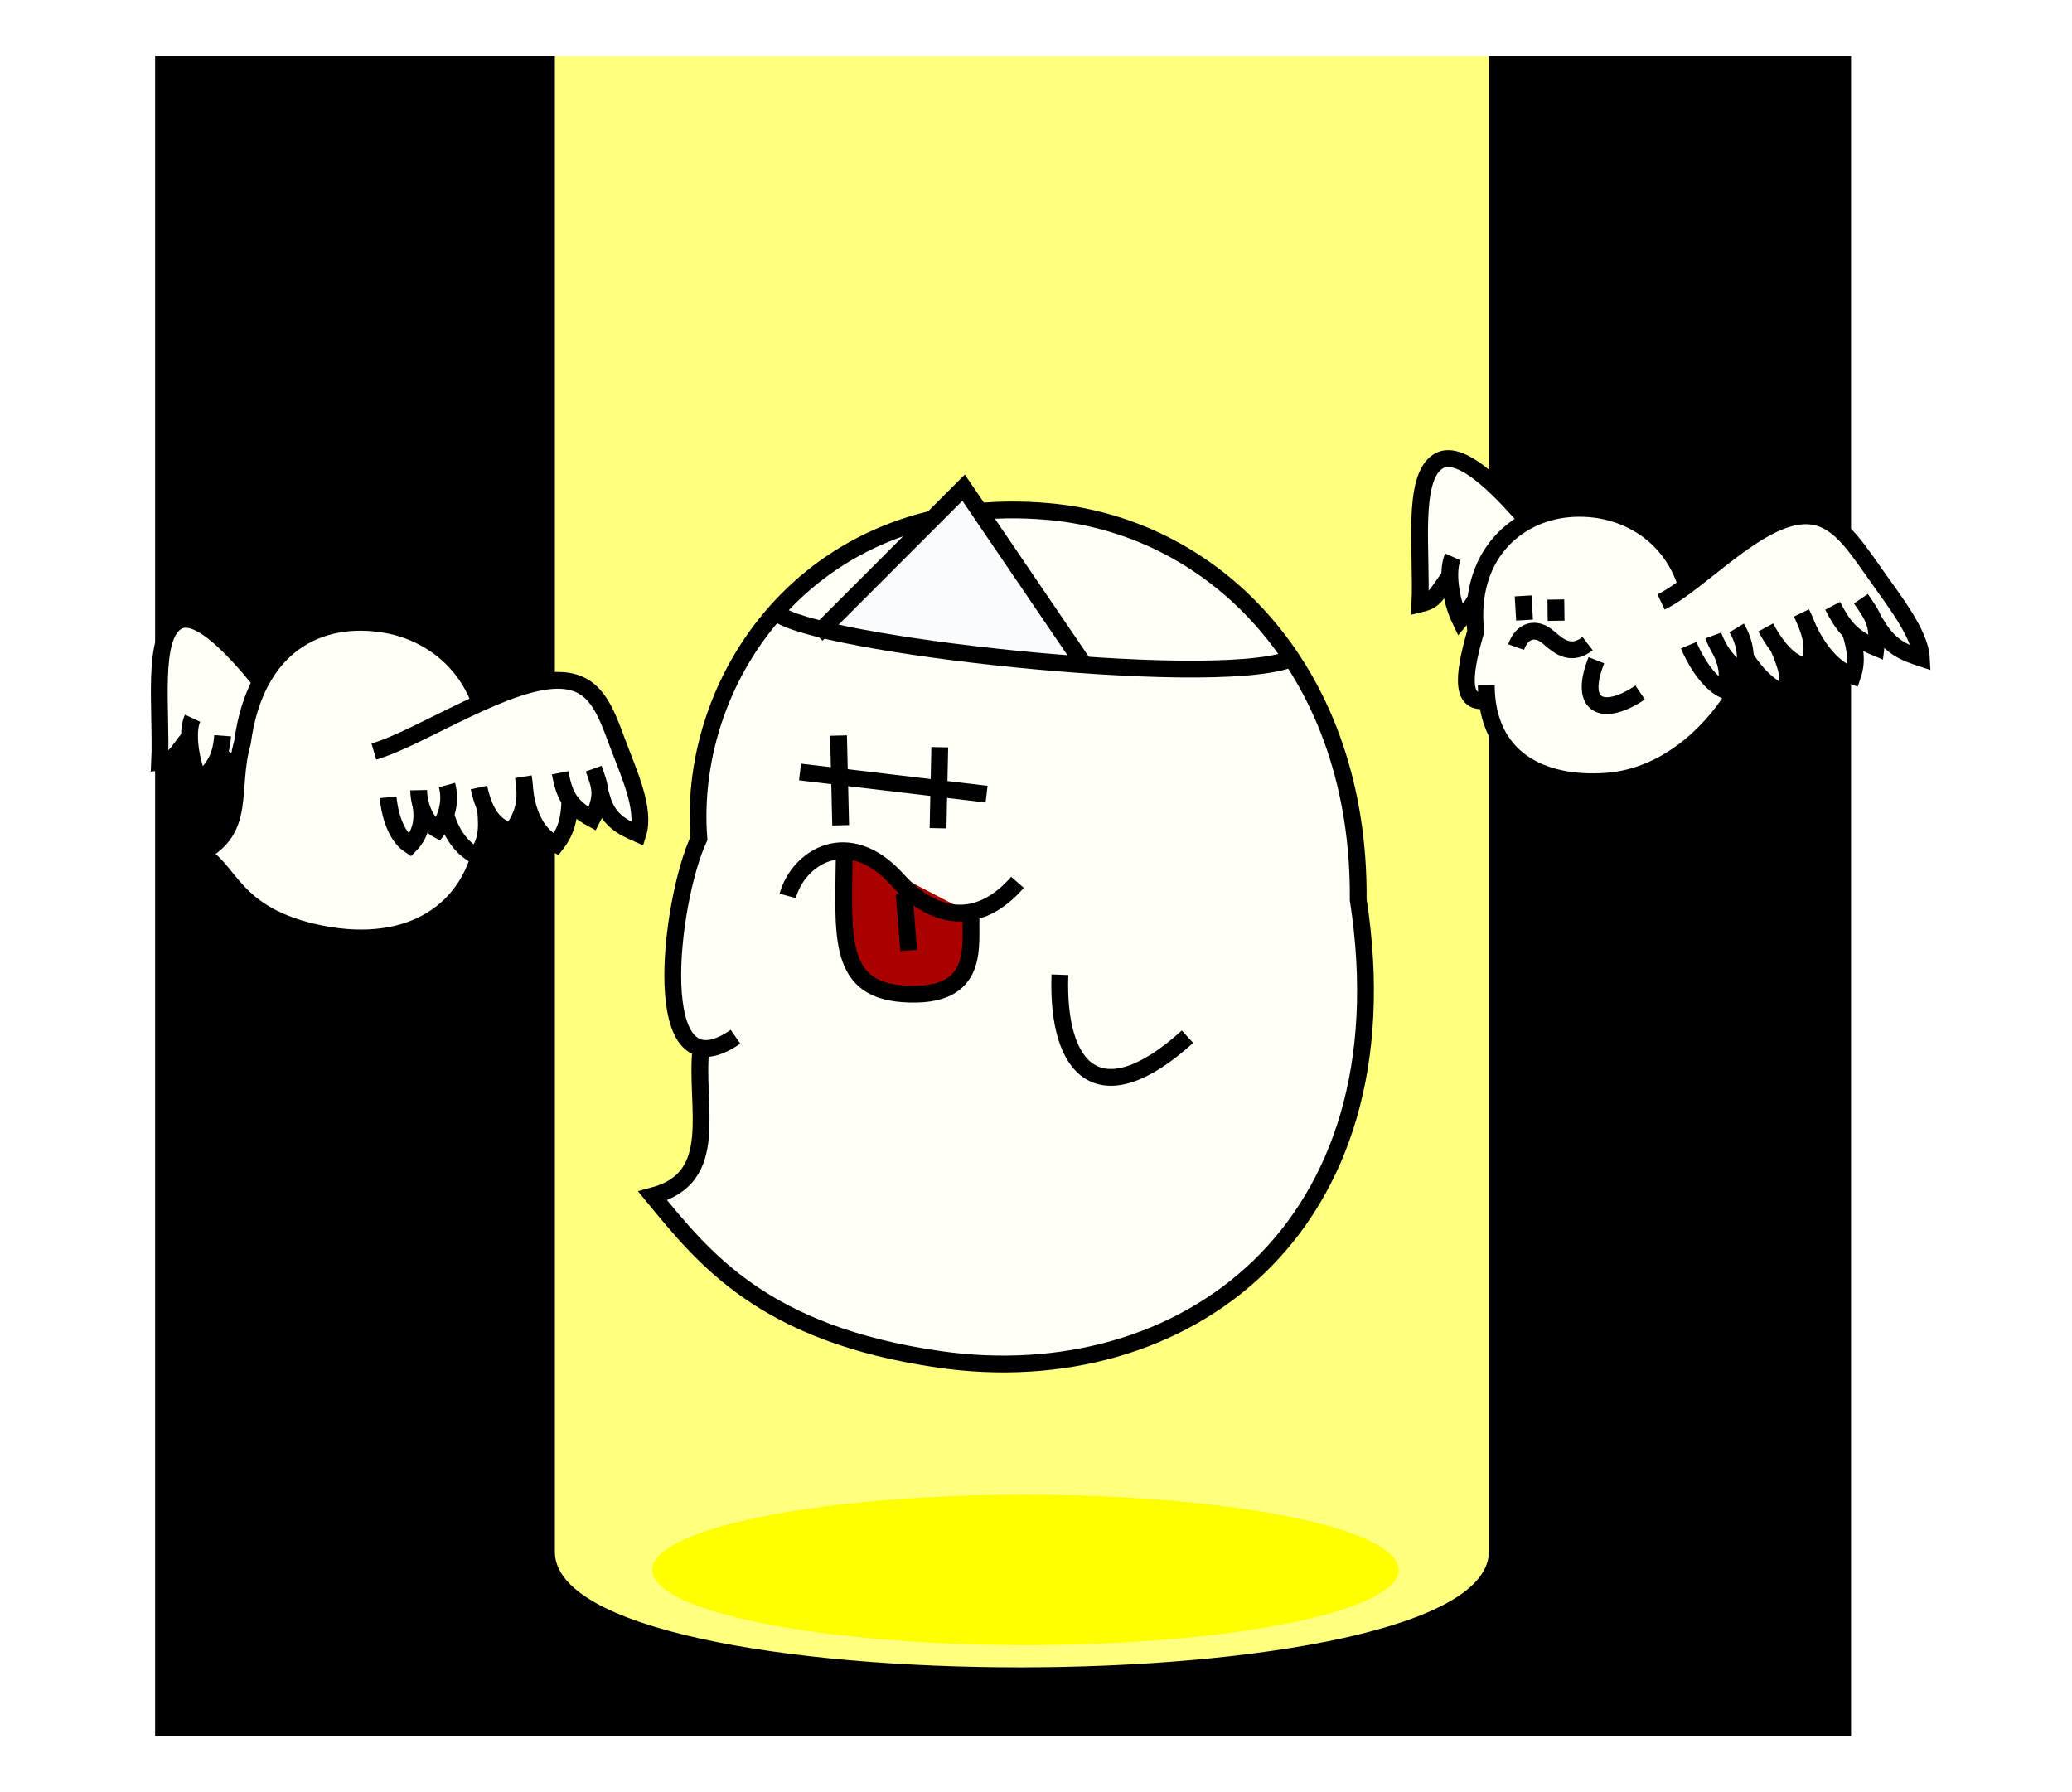 <?xml version="1.0" encoding="UTF-8" standalone="no"?>
<!-- Created with Inkscape (http://www.inkscape.org/) -->

<svg
   xmlns:dc="http://purl.org/dc/elements/1.1/"
   xmlns:cc="http://creativecommons.org/ns#"
   xmlns:rdf="http://www.w3.org/1999/02/22-rdf-syntax-ns#"
   xmlns:svg="http://www.w3.org/2000/svg"
   xmlns="http://www.w3.org/2000/svg"
   xmlns:sodipodi="http://sodipodi.sourceforge.net/DTD/sodipodi-0.dtd"
   xmlns:inkscape="http://www.inkscape.org/namespaces/inkscape"
   width="370"
   height="320"
   id="svg3172"
   version="1.1"
   inkscape:version="0.48.4 r9939"
   sodipodi:docname="[11]召喚.svg"
   inkscape:export-filename="C:\Users\執安\Desktop\資料\臨時\svg\BUTAS\[22.成功].png"
   inkscape:export-xdpi="90"
   inkscape:export-ydpi="90">
  <defs
     id="defs3174">
    <filter
       inkscape:collect="always"
       id="filter4335"
       x="-0.074"
       width="1.148"
       y="-0.321"
       height="1.642">
      <feGaussianBlur
         inkscape:collect="always"
         stdDeviation="3.591"
         id="feGaussianBlur4337" />
    </filter>
    <filter
       inkscape:collect="always"
       id="filter20893">
      <feGaussianBlur
         inkscape:collect="always"
         stdDeviation="6.32"
         id="feGaussianBlur20895" />
    </filter>
    <filter
       inkscape:collect="always"
       id="filter20901">
      <feGaussianBlur
         inkscape:collect="always"
         stdDeviation="3.104"
         id="feGaussianBlur20903" />
    </filter>
  </defs>
  <sodipodi:namedview
     id="base"
     pagecolor="#ffffff"
     bordercolor="#666666"
     borderopacity="1.0"
     inkscape:pageopacity="0.0"
     inkscape:pageshadow="2"
     inkscape:zoom="0.65760595"
     inkscape:cx="-14.123159"
     inkscape:cy="116.2889"
     inkscape:document-units="px"
     inkscape:current-layer="layer3"
     showgrid="false"
     inkscape:window-width="1366"
     inkscape:window-height="705"
     inkscape:window-x="-8"
     inkscape:window-y="-8"
     inkscape:window-maximized="1" />
  <g
     inkscape:label="補助線"
     inkscape:groupmode="layer"
     id="layer1"
     transform="translate(0,-732.362)"
     sodipodi:insensitive="true"
     style="display:none">
    <path
       style="fill:none;stroke:#0000ff;stroke-width:1px;stroke-linecap:butt;stroke-linejoin:miter;stroke-opacity:1;display:inline"
       d="M 10,1042.362 360,742.362"
       id="path3025"
       inkscape:connector-curvature="0"
       sodipodi:nodetypes="cc" />
    <path
       style="fill:none;stroke:#0000ff;stroke-width:1px;stroke-linecap:butt;stroke-linejoin:miter;stroke-opacity:1;display:inline"
       d="M 10,742.362 360,1042.362"
       id="path3027"
       inkscape:connector-curvature="0"
       sodipodi:nodetypes="cc" />
    <path
       style="fill:none;stroke:#ff0000;stroke-width:1px;stroke-linecap:butt;stroke-linejoin:miter;stroke-opacity:1;display:inline"
       d="m 10,732.362 0,320"
       id="path3006"
       inkscape:connector-curvature="0"
       sodipodi:nodetypes="cc" />
    <path
       style="fill:none;stroke:#ff0000;stroke-width:1px;stroke-linecap:butt;stroke-linejoin:miter;stroke-opacity:1;display:inline"
       d="m 360,732.362 0,320"
       id="path3010"
       inkscape:connector-curvature="0"
       sodipodi:nodetypes="cc" />
    <path
       style="fill:none;stroke:#ff0000;stroke-width:1px;stroke-linecap:butt;stroke-linejoin:miter;stroke-opacity:1;display:inline"
       d="m 0,742.362 370,3e-5"
       id="path3016"
       inkscape:connector-curvature="0" />
    <path
       style="fill:none;stroke:#ff0000;stroke-width:1px;stroke-linecap:butt;stroke-linejoin:miter;stroke-opacity:1;display:inline"
       d="m 0,1042.362 370,0"
       id="path3018"
       inkscape:connector-curvature="0"
       sodipodi:nodetypes="cc" />
  </g>
  <g
     inkscape:groupmode="layer"
     id="layer3"
     inkscape:label="豚">
    <rect
       style="fill:#000000;fill-opacity:1;stroke:none;filter:url(#filter20901)"
       id="rect4280"
       width="313.829"
       height="250.702"
       x="29.168"
       y="71.443"
       ry="0"
       transform="matrix(0.965,0,0,1.465,-0.445,-132.885)" />
    <path
       style="fill:#ffff80;fill-opacity:1;stroke:none;filter:url(#filter20893)"
       d="m 99.081,-109.351 166.786,0 0,386.416 c 0,27.353 -166.786,27.716 -166.786,0 z"
       id="rect4313"
       inkscape:connector-curvature="0"
       sodipodi:nodetypes="ccssc" />
    <path
       sodipodi:type="arc"
       style="fill:#ffff00;fill-opacity:1;stroke:none;filter:url(#filter4335)"
       id="path4311"
       sodipodi:cx="184.49355"
       sodipodi:cy="285.55341"
       sodipodi:rx="66.640785"
       sodipodi:ry="13.428329"
       d="m 251.134,285.553 a 66.641,13.428 0 1 1 -133.282,0 66.641,13.428 0 1 1 133.282,0 z"
       transform="translate(-1.368,-5.237)" />
    <g
       transform="translate(5.879,0.514)"
       id="g11136">
      <path
         sodipodi:nodetypes="csccc"
         inkscape:connector-curvature="0"
         id="path5405-1"
         d="m 266.586,92.104 c -2.927,-3.236 -11.201,-12.967 -15.601,-10.269 -4.905,3.007 -2.871,16.252 -3.308,25.504 2.797,-0.66 2.68,-1.45 5.39,-5.093 l 8.315,4.426"
         style="fill:#fffff8;fill-opacity:1;stroke:#000000;stroke-width:3;stroke-linecap:butt;stroke-linejoin:miter;stroke-opacity:1;display:inline" />
      <path
         sodipodi:nodetypes="ccc"
         inkscape:connector-curvature="0"
         id="path5413-6-4"
         d="m 258.925,101.504 c -0.336,4.606 -2.028,6.261 -4.068,8.674 -1.745,-3.619 -2.398,-8.787 -1.304,-11.255"
         style="fill:#fffff8;fill-opacity:1;stroke:#000000;stroke-width:3;stroke-linecap:butt;stroke-linejoin:miter;stroke-opacity:1;display:inline" />
      <path
         inkscape:connector-curvature="0"
         id="path5094-0"
         d="m 260.461,124.3 c -5.664,1.718 -5.206,-3.785 -2.817,-12.07 -1.413,-13.344 6.995,-20.959 16.398,-21.867 10.394,-1.003 20.388,5.286 22.028,17.252 3.771,3.413 3.883,11.59 9.399,13.117 -4.171,8.151 -12.89,17.427 -24.506,18.258 -11.678,0.835 -21.374,-4.146 -21.435,-17.139"
         style="fill:#fffff8;fill-opacity:1;stroke:#000000;stroke-width:3;stroke-linecap:butt;stroke-linejoin:miter;stroke-opacity:1;display:inline" />
      <path
         inkscape:connector-curvature="0"
         id="path5096-1"
         d="m 264.852,115.023 c 1.097,-3.073 3.586,-3.683 5.851,-1.67 2.016,1.791 4.07,3.254 6.923,1.062"
         style="fill:#fffff8;fill-opacity:1;stroke:#000000;stroke-width:3;stroke-linecap:butt;stroke-linejoin:miter;stroke-opacity:1;display:inline" />
      <path
         inkscape:connector-curvature="0"
         id="path5098-6"
         d="m 271.95,106.535 0.05,3.792"
         style="fill:#fffff8;fill-opacity:1;stroke:#000000;stroke-width:3;stroke-linecap:butt;stroke-linejoin:miter;stroke-opacity:1;display:inline" />
      <path
         inkscape:connector-curvature="0"
         id="path5100-4"
         d="m 266.107,105.888 0.257,4.319"
         style="fill:#fffff8;fill-opacity:1;stroke:#000000;stroke-width:3;stroke-linecap:butt;stroke-linejoin:miter;stroke-opacity:1;display:inline" />
      <path
         inkscape:connector-curvature="0"
         id="path5102-0"
         d="m 279.188,117.376 c -3.349,8.459 1.305,10.141 7.815,5.765"
         style="fill:#fffff8;fill-opacity:1;stroke:#000000;stroke-width:3;stroke-linecap:butt;stroke-linejoin:miter;stroke-opacity:1;display:inline" />
      <path
         sodipodi:nodetypes="cssccc"
         inkscape:connector-curvature="0"
         id="path5405"
         d="m 290.739,106.97 c 6.673,-3.171 17.081,-15.123 25.553,-15.375 5.404,-0.161 8.475,4.358 12.455,10.043 3.514,5.02 8.258,10.949 8.481,15.37 -2.73,-0.897 -5.406,-1.781 -7.795,-5.642 l -32.31,6.416"
         style="fill:#fffff8;fill-opacity:1;stroke:#000000;stroke-width:3;stroke-linecap:butt;stroke-linejoin:miter;stroke-opacity:1;display:inline" />
      <path
         sodipodi:nodetypes="ccc"
         inkscape:connector-curvature="0"
         id="path5407"
         d="m 295.671,114.693 c 0.992,2.384 3.278,6.506 6.245,7.979 1.171,-2.294 0.589,-4.775 -0.772,-7.54"
         style="fill:#fffff8;fill-opacity:1;stroke:#000000;stroke-width:3;stroke-linecap:butt;stroke-linejoin:miter;stroke-opacity:1;display:inline" />
      <path
         sodipodi:nodetypes="ccc"
         inkscape:connector-curvature="0"
         id="path5409"
         d="m 303.574,112.521 c 2.41,5.728 5.867,9.56 9.402,10.89 1.08,-2.962 -0.125,-5.649 -1.852,-9.699"
         style="fill:#fffff8;fill-opacity:1;stroke:#000000;stroke-width:3;stroke-linecap:butt;stroke-linejoin:miter;stroke-opacity:1;display:inline" />
      <path
         sodipodi:nodetypes="ccc"
         inkscape:connector-curvature="0"
         id="path5413"
         d="m 316.823,111.286 c 2.04,4.464 4.77,7.637 8.107,8.873 0.957,-2.824 0.632,-5.315 -1.526,-11.156"
         style="fill:#fffff8;fill-opacity:1;stroke:#000000;stroke-width:3;stroke-linecap:butt;stroke-linejoin:miter;stroke-opacity:1;display:inline" />
      <path
         sodipodi:nodetypes="ccc"
         inkscape:connector-curvature="0"
         id="path5413-6"
         d="m 321.376,107.655 c 1.85,3.53 3.265,5.622 7.75,7.478 0.547,-4.217 -0.67,-5.772 -2.699,-8.743"
         style="fill:#fffff8;fill-opacity:1;stroke:#000000;stroke-width:3;stroke-linecap:butt;stroke-linejoin:miter;stroke-opacity:1;display:inline" />
      <path
         sodipodi:nodetypes="ccc"
         inkscape:connector-curvature="0"
         id="path5413-6-1-8"
         d="m 309.428,111.52 c 2.365,4.341 4.774,6.7 7.786,7.068 0.756,-2.971 0.792,-5.156 -1.41,-9.658"
         style="fill:#fffff8;fill-opacity:1;stroke:#000000;stroke-width:3;stroke-linecap:butt;stroke-linejoin:miter;stroke-opacity:1;display:inline" />
      <path
         sodipodi:nodetypes="ccc"
         inkscape:connector-curvature="0"
         id="path5413-6-1-8-9"
         d="m 300.067,112.952 c 1.111,3.087 3.344,5.752 5.321,6.563 0.756,-2.232 0.468,-5.207 -1.15,-7.907"
         style="fill:#fffff8;fill-opacity:1;stroke:#000000;stroke-width:3;stroke-linecap:butt;stroke-linejoin:miter;stroke-opacity:1;display:inline" />
    </g>
    <g
       transform="translate(5.879,0.514)"
       id="g10494"
       style="stroke-width:3">
      <path
         inkscape:connector-curvature="0"
         id="path5332"
         d="m 125.463,184.604 c -15.832,10.971 -11.791,-24.035 -6.541,-35.397 -2.254,-29.366 20.814,-62.136 62.514,-58.37 30.456,2.75 55.574,29.252 55.222,69.279 9.151,59.05 -31.374,88.373 -74.868,82.087 -31.356,-4.532 -41.924,-18.005 -51.117,-29.174 12.407,-3.256 7.443,-15.842 8.628,-26.506"
         style="fill:#fffff8;fill-opacity:1;stroke:#000000;stroke-width:3;stroke-linecap:butt;stroke-linejoin:miter;stroke-opacity:1;display:inline" />
      <path
         inkscape:connector-curvature="0"
         id="path5336"
         d="m 161.936,132.907 -0.305,14.469"
         style="fill:none;stroke:#000000;stroke-width:3;stroke-linecap:butt;stroke-linejoin:miter;stroke-opacity:1;display:inline" />
      <path
         inkscape:connector-curvature="0"
         id="path5338"
         d="m 143.859,130.824 0.381,16.023"
         style="fill:none;stroke:#000000;stroke-width:3;stroke-linecap:butt;stroke-linejoin:miter;stroke-opacity:1;display:inline" />
      <path
         inkscape:connector-curvature="0"
         id="path5340"
         d="m 183.392,173.531 c -0.611,16.977 7.024,25.328 22.781,11.067"
         style="fill:none;stroke:#000000;stroke-width:3;stroke-linecap:butt;stroke-linejoin:miter;stroke-opacity:1;display:inline" />
      <path
         inkscape:connector-curvature="0"
         id="path5368"
         d="m 136.983,137.333 33.314,3.958"
         style="fill:none;stroke:#000000;stroke-width:3;stroke-linecap:butt;stroke-linejoin:miter;stroke-opacity:1;display:inline" />
      <path
         inkscape:connector-curvature="0"
         id="path3759"
         d="m 144.884,150.794 c -0.059,14.991 -1.681,25.209 10.354,26.131 14.549,1.114 11.915,-9.217 12.326,-14.298"
         style="fill:#aa0000;stroke:#000000;stroke-width:3;stroke-linecap:butt;stroke-linejoin:miter;stroke-opacity:1;display:inline" />
      <path
         inkscape:connector-curvature="0"
         id="path3761"
         d="m 155.566,159.011 0.822,10.189"
         style="fill:none;stroke:#000000;stroke-width:3;stroke-linecap:butt;stroke-linejoin:miter;stroke-opacity:1;display:inline" />
      <path
         inkscape:connector-curvature="0"
         id="path5334"
         d="m 134.782,159.452 c 1.835,-6.787 10.754,-12.678 19.604,-2.874 6.599,7.311 14.527,8.365 21.428,0.456"
         style="fill:none;stroke:#000000;stroke-width:3;stroke-linecap:butt;stroke-linejoin:miter;stroke-opacity:1;display:inline" />
      <path
         sodipodi:nodetypes="ccc"
         inkscape:connector-curvature="0"
         id="path3910-85-6"
         d="m 139.937,112.834 26.256,-26.267 21.354,31.379"
         style="fill:#f8fcff;fill-opacity:1;stroke:#000000;stroke-width:3;stroke-linecap:butt;stroke-linejoin:miter;stroke-opacity:1;display:inline" />
      <path
         sodipodi:nodetypes="cc"
         inkscape:connector-curvature="0"
         id="path3908-16-5"
         d="m 132.792,108.887 c 6.26,5.653 76.733,13.587 91.526,8.374"
         style="fill:none;stroke:#000000;stroke-width:3;stroke-linecap:butt;stroke-linejoin:miter;stroke-opacity:1;display:inline" />
    </g>
    <g
       transform="translate(5.879,0.514)"
       id="g11152">
      <path
         sodipodi:nodetypes="csccc"
         inkscape:connector-curvature="0"
         id="path5405-1-7"
         d="m 41.537,122.242 c -2.927,-3.534 -11.201,-14.11 -15.601,-11.862 -4.905,2.506 -2.871,15.959 -3.308,25.167 2.797,-0.375 2.68,-1.176 5.39,-4.542 l 8.315,5.275"
         style="fill:#fffff8;fill-opacity:1;stroke:#000000;stroke-width:3;stroke-linecap:butt;stroke-linejoin:miter;stroke-opacity:1;display:inline" />
      <path
         sodipodi:nodetypes="ccc"
         inkscape:connector-curvature="0"
         id="path5413-6-4-2"
         d="m 33.876,130.86 c -0.336,4.572 -2.028,6.054 -4.068,8.258 -1.745,-3.797 -2.398,-9.031 -1.304,-11.388"
         style="fill:#fffff8;fill-opacity:1;stroke:#000000;stroke-width:3;stroke-linecap:butt;stroke-linejoin:miter;stroke-opacity:1;display:inline" />
      <path
         inkscape:connector-curvature="0"
         id="path5028-4"
         d="m 81.006,137.468 c 1.983,-15.15 -7.257,-24.632 -18.062,-26.477 -11.756,-2.007 -23.196,3.587 -25.53,21.088 -2.385,8.355 0.872,15.616 -7.634,19.843 5.497,2.404 5.601,11.126 21.714,14.315 15.965,3.159 26.954,-4.14 28.992,-17.274 5.924,-1.018 5.033,-6.542 -0.187,-12.797"
         style="fill:#fffff8;fill-opacity:1;stroke:#000000;stroke-width:3;stroke-linecap:butt;stroke-linejoin:miter;stroke-opacity:1;display:inline" />
      <path
         sodipodi:nodetypes="cssccc"
         inkscape:connector-curvature="0"
         id="path5405-5"
         d="m 60.883,133.682 c 8.469,-2.475 24.263,-13.302 33.623,-12.692 5.971,0.389 7.664,5.193 9.92,11.249 1.993,5.348 4.995,11.724 3.608,16.142 -2.656,-1.169 -5.256,-2.32 -6.446,-6.401 l -37.71,3.099"
         style="fill:#fffff8;fill-opacity:1;stroke:#000000;stroke-width:3;stroke-linecap:butt;stroke-linejoin:miter;stroke-opacity:1;display:inline" />
      <path
         sodipodi:nodetypes="ccc"
         inkscape:connector-curvature="0"
         id="path5407-75"
         d="m 63.429,141.861 c 0.205,2.471 1.186,6.801 3.888,8.567 2.127,-2.162 2.405,-4.687 1.936,-7.575"
         style="fill:#fffff8;fill-opacity:1;stroke:#000000;stroke-width:3;stroke-linecap:butt;stroke-linejoin:miter;stroke-opacity:1;display:inline" />
      <path
         sodipodi:nodetypes="ccc"
         inkscape:connector-curvature="0"
         id="path5409-4"
         d="m 72.876,140.503 c 0.523,5.939 2.891,10.101 6.268,11.782 2.273,-2.835 1.947,-5.629 1.552,-9.83"
         style="fill:#fffff8;fill-opacity:1;stroke:#000000;stroke-width:3;stroke-linecap:butt;stroke-linejoin:miter;stroke-opacity:1;display:inline" />
      <path
         sodipodi:nodetypes="ccc"
         inkscape:connector-curvature="0"
         id="path5413-1"
         d="m 87.825,140.621 c 0.585,4.645 2.401,8.077 5.596,9.645 2.088,-2.711 2.652,-5.22 2.445,-11.247"
         style="fill:#fffff8;fill-opacity:1;stroke:#000000;stroke-width:3;stroke-linecap:butt;stroke-linejoin:miter;stroke-opacity:1;display:inline" />
      <path
         sodipodi:nodetypes="ccc"
         inkscape:connector-curvature="0"
         id="path5413-6-2"
         d="m 94.144,137.473 c 0.721,3.698 1.497,5.921 5.719,8.222 2.154,-4.137 1.396,-5.807 0.272,-8.966"
         style="fill:#fffff8;fill-opacity:1;stroke:#000000;stroke-width:3;stroke-linecap:butt;stroke-linejoin:miter;stroke-opacity:1;display:inline" />
      <path
         sodipodi:nodetypes="ccc"
         inkscape:connector-curvature="0"
         id="path5413-6-1-8-0"
         d="m 79.649,140.102 c 0.986,4.556 2.751,7.146 5.91,7.817 1.923,-2.877 2.768,-5.046 2.02,-9.745"
         style="fill:#fffff8;fill-opacity:1;stroke:#000000;stroke-width:3;stroke-linecap:butt;stroke-linejoin:miter;stroke-opacity:1;display:inline" />
      <path
         sodipodi:nodetypes="ccc"
         inkscape:connector-curvature="0"
         id="path5413-6-1-8-9-01"
         d="m 68.88,140.576 c 0.077,3.182 1.536,6.058 3.4,7.066 1.651,-2.143 2.433,-5.129 1.658,-7.978"
         style="fill:#fffff8;fill-opacity:1;stroke:#000000;stroke-width:3;stroke-linecap:butt;stroke-linejoin:miter;stroke-opacity:1;display:inline" />
    </g>
  </g>
  <g
     inkscape:groupmode="layer"
     id="layer2"
     inkscape:label="枠面"
     sodipodi:insensitive="true">
    <path
       style="fill:#ffffff;stroke:none;display:inline"
       d="m 0,0 0,320 370,0 0,-320 -10,10 0,300 -350,0 0,-300 350,0 10,-10 z"
       id="path21072"
       inkscape:connector-curvature="0"
       sodipodi:nodetypes="ccccccccccc" />
  </g>
</svg>
